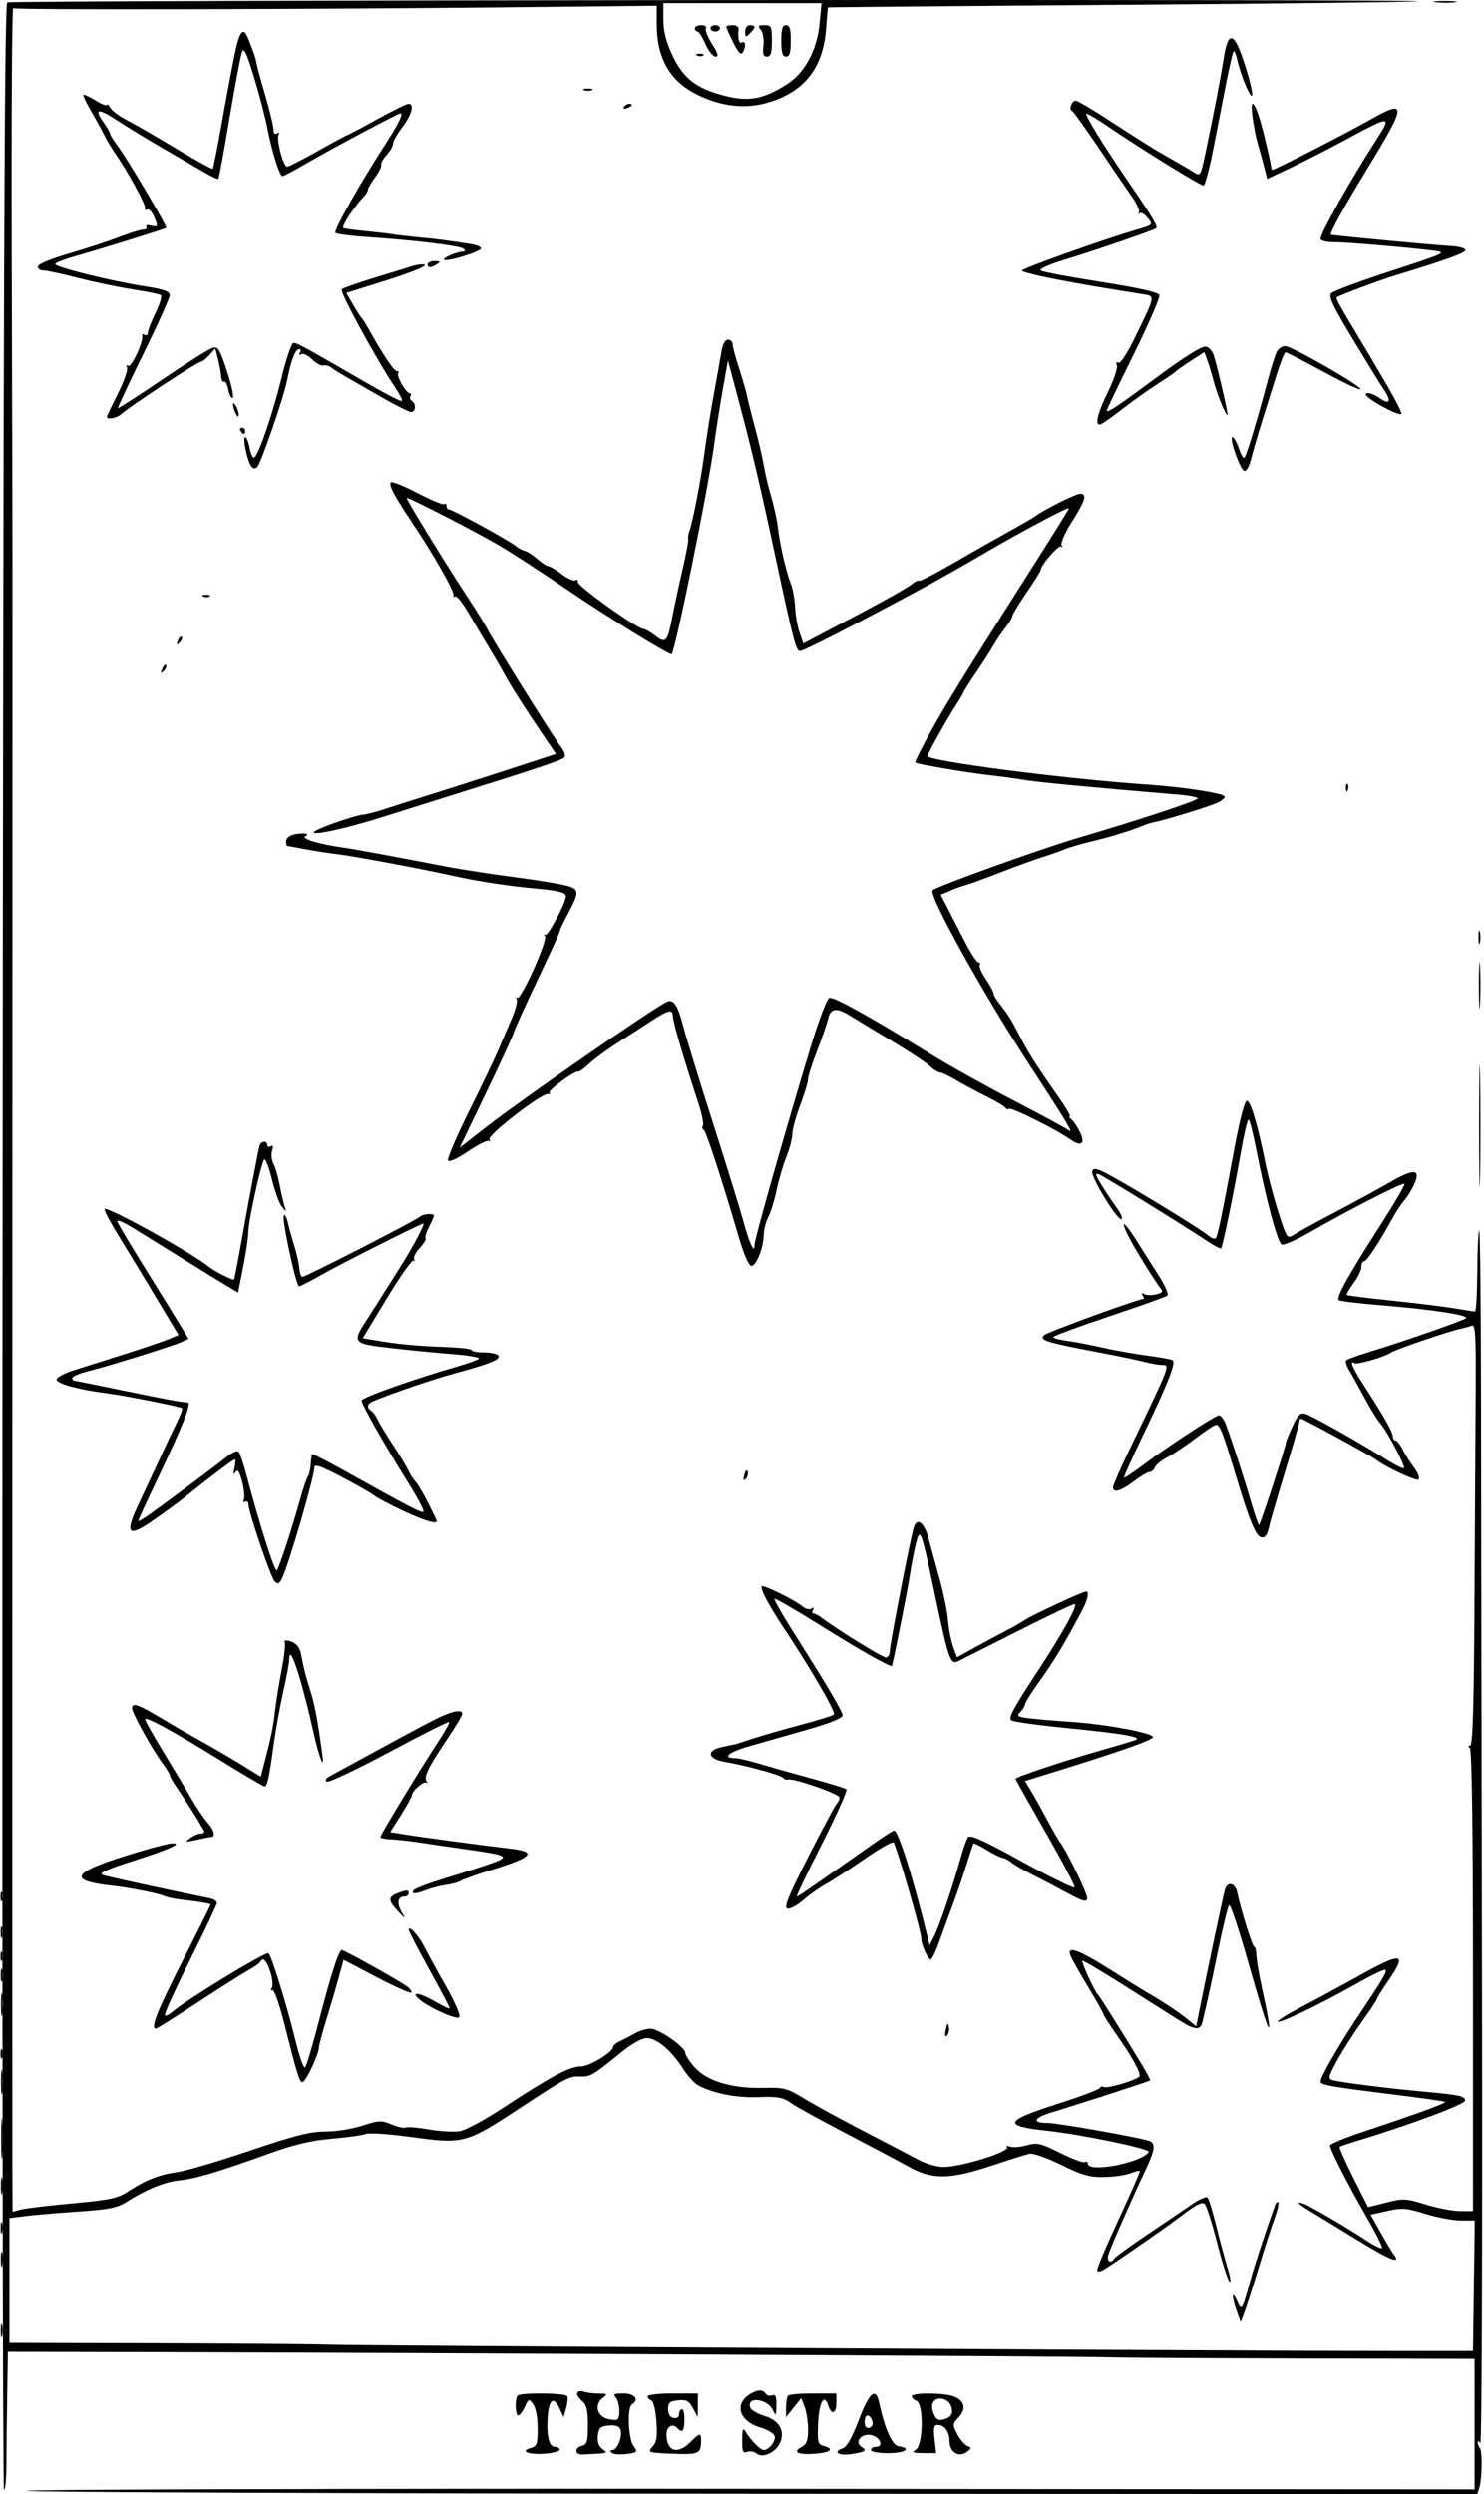 <svg width="472" height="793" viewBox="0 0 472 793" fill="none" xmlns="http://www.w3.org/2000/svg">
<path fill-rule="evenodd" clip-rule="evenodd" d="M2.313 0.783C1.404 1.361 1.056 93.39 0.82 396.192C0.651 613.252 0.847 791.181 1.255 791.589C1.664 791.998 2.016 788.32 2.037 783.416C2.059 778.512 2.172 768.48 2.287 761.123L2.498 747.747L50.998 747.87C134.168 748.08 343.05 749.212 352.498 749.503C357.448 749.656 385.686 749.83 415.248 749.89L468.998 749.999V770.749V791.499L237.248 791.328C109.786 791.233 6.848 791.518 8.498 791.959C10.148 792.401 114.63 792.816 240.681 792.881L469.863 792.999L470.517 790.94C471.402 788.15 471.515 779.182 470.675 778.342C470.302 777.97 470.005 777.178 470.013 776.582C470.022 775.959 470.372 776.041 470.839 776.776C471.285 777.479 471.523 714.254 471.369 636.276C471.214 558.299 471.067 471.136 471.043 442.582C471.018 414.028 470.761 390.903 470.471 391.193C470.18 391.483 469.909 397.408 469.868 404.36C469.826 411.311 469.501 416.996 469.145 416.993C468.789 416.99 465.798 416.53 462.498 415.971C459.198 415.412 450.26 414.314 442.635 413.53C435.01 412.747 428.603 411.937 428.396 411.731C428.19 411.525 429.141 409.838 430.51 407.983C431.878 406.128 432.998 403.798 432.998 402.805C432.998 401.812 433.415 400.999 433.925 400.999C434.769 400.999 438.903 394.673 443.192 386.816C444.123 385.11 445.698 382.765 446.692 381.606C447.685 380.447 449.082 378.193 449.796 376.597C451.999 371.67 449.84 371.424 442.346 375.748C438.58 377.921 430.601 382.271 424.616 385.413C418.63 388.555 412.747 391.773 411.542 392.562C409.398 393.967 409.292 393.818 406.69 385.749C405.227 381.211 403.348 374.124 402.516 369.999C399.984 357.46 397.761 349.999 396.557 349.999C395.873 349.999 394.274 356.125 392.577 365.249C388.381 387.809 387.284 393.047 386.614 393.716C386.282 394.048 385.22 393.631 384.254 392.788C382.23 391.022 362.764 379.075 353.951 374.189C349.047 371.47 347.878 371.148 347.404 372.383C346.77 374.036 355.708 388.622 356.73 387.6C357.074 387.256 356.449 385.742 355.34 384.237C354.231 382.731 352.078 379.52 350.555 377.101C348.371 373.632 348.155 372.845 349.531 373.373C351.169 374.002 375.984 389.308 384.266 394.798C386.339 396.172 388.196 397.117 388.394 396.898C388.895 396.343 392.543 378.558 394.681 366.249C395.66 360.611 396.745 355.999 397.093 355.999C397.44 355.999 398.483 359.937 399.411 364.749C402.511 380.83 406.34 395.193 407.664 395.701C408.384 395.977 412.466 394.183 416.736 391.713C428.412 384.958 446.197 375.864 446.715 376.383C446.967 376.634 443.619 382.388 439.276 389.17C428.47 406.042 424.77 412.74 425.877 413.424C426.393 413.743 432.368 414.452 439.156 415C454.978 416.277 467.26 418.141 466.271 419.113C465.498 419.874 447.163 426.263 435.113 429.97C431.602 431.051 428.464 432.2 428.14 432.524C427.816 432.847 428.287 434.324 429.185 435.806C430.084 437.287 432.261 441.199 434.023 444.499C435.786 447.799 438.009 451.399 438.963 452.499C441.256 455.141 447.117 466.213 446.532 466.798C446.28 467.05 443.919 465.908 441.286 464.26C432.265 458.616 417.499 450.264 415.371 449.603C413.58 449.047 412.91 449.654 411.121 453.46C409.954 455.944 408.998 458.327 408.998 458.753C408.998 459.736 400.952 484.375 400.474 484.855C400.279 485.05 399.162 481.9 397.991 477.855C395.71 469.972 391.569 457.243 389.823 452.749C389.236 451.237 388.298 449.999 387.738 449.999C386.521 449.999 371.849 459.588 363.649 465.743C360.431 468.158 357.667 469.991 357.507 469.816C357.346 469.642 360.135 463.424 363.705 455.999C371.464 439.862 374.097 433.178 372.972 432.483C372.514 432.2 368.844 431.53 364.818 430.994C360.792 430.459 354.348 429.307 350.498 428.433C346.648 427.56 341.586 426.597 339.248 426.292C336.911 425.988 334.998 425.46 334.998 425.119C334.998 424.778 342.986 421.827 352.748 418.561C362.511 415.296 370.867 412.317 371.318 411.941C371.77 411.565 370.532 408.725 368.568 405.629C366.605 402.532 363.397 397.475 361.441 394.39C355.717 385.364 356.264 389.04 362.082 398.694C365 403.537 368.026 408.265 368.805 409.202C370.069 410.721 369.947 410.974 367.667 411.546C366.262 411.899 364.567 411.85 363.9 411.439C363.13 410.962 362.948 411.11 363.403 411.844C363.795 412.479 363.946 412.999 363.739 412.999C361.99 412.999 333.179 423.489 332.11 424.516C330.449 426.109 332.649 426.802 349.498 429.992C355.548 431.137 362.125 432.507 364.114 433.037C366.103 433.566 368.667 433.999 369.811 433.999C372.165 433.999 372.03 434.346 359.843 459.62C356.628 466.287 353.998 472.25 353.998 472.87C353.998 474.813 356.491 474.113 360.57 471.027C362.73 469.392 365.012 468.042 365.641 468.027C366.27 468.012 367.038 467.336 367.349 466.527C367.66 465.717 369.456 464.254 371.34 463.277C373.224 462.299 377.274 459.586 380.339 457.249C383.405 454.911 386.327 452.999 386.834 452.999C387.975 452.999 389.01 455.676 393.021 468.999C397.468 483.775 399.408 488.453 401.231 488.805C402.316 489.014 403.043 488.069 403.538 485.805C403.936 483.987 406.253 475.974 408.686 467.999C411.12 460.024 413.16 452.937 413.221 452.249C413.282 451.562 413.47 450.999 413.64 450.999C414.299 450.999 436.026 462.836 437.498 463.997C440.432 466.311 450.259 470.956 451.11 470.43C451.687 470.073 451.134 468.506 449.778 466.659C448.502 464.921 446.828 462.261 446.059 460.749C445.289 459.237 444.286 457.999 443.829 457.999C443.372 457.999 442.998 457.379 442.998 456.62C442.998 455.291 439.938 449.961 433.2 439.553C430.041 434.673 429.165 432.366 430.873 433.422C431.746 433.961 440.599 431.357 442.498 430.002C443.725 429.127 460.489 423.388 464.155 422.588C465.617 422.269 467.417 421.776 468.155 421.492C469.256 421.07 469.472 424.812 469.353 442.238C469.274 453.931 469.101 484.087 468.97 509.249C468.799 542.123 468.418 555.003 467.615 555.014C466.898 555.024 466.856 555.293 467.498 555.764C468.149 556.242 468.5 582.078 468.503 629.749L468.508 702.999H464.358C462.076 702.999 457.17 702.06 453.456 700.913C447.156 698.967 446.314 698.925 440.912 700.286L435.122 701.744L430.403 692.362C427.808 687.202 425.867 682.815 426.091 682.615C426.315 682.414 428.748 681.572 431.498 680.743C447.923 675.791 465.998 669.065 465.998 667.906C465.998 666.447 464.38 666.093 452.916 665.036C440.852 663.925 426.638 662.13 423.808 661.362C422.328 660.959 422.507 660.194 425.244 655.201C426.963 652.065 430.536 646.46 433.184 642.745C435.831 639.031 437.998 635.758 437.998 635.471C437.998 635.185 439.573 632.661 441.498 629.863C447.707 620.836 446.058 620.489 432.601 627.987C426.736 631.255 418.335 635.804 413.931 638.094C409.528 640.385 406.147 642.481 406.418 642.753C407.073 643.407 420.329 637.037 431.306 630.792C436.151 628.037 440.349 626.017 440.636 626.304C441.23 626.897 439.96 629.051 431.97 640.999C425.837 650.171 419.998 660.324 419.998 661.817C419.998 662.908 423.301 663.49 443.88 666.031C452.341 667.076 459.427 668.095 459.628 668.296C460.028 668.696 450.431 672.194 433.748 677.73C427.835 679.692 422.998 681.692 422.998 682.173C422.998 683.455 429.022 695.178 434.924 705.384C437.75 710.27 439.832 714.498 439.55 714.78C439.269 715.061 437.117 714.016 434.768 712.457C428.909 708.568 416.879 701.512 414.748 700.716C411.866 699.639 412.757 700.692 416.748 703.079C418.811 704.313 425.588 708.447 431.809 712.266C442.178 718.632 445.845 720.07 443.299 716.773C442.758 716.072 440.881 712.947 439.128 709.827L435.941 704.155L441.246 702.968C445.927 701.92 447.355 702.029 453.38 703.89C457.136 705.05 462.202 705.999 464.638 705.999H469.068L468.783 726.749L468.498 747.499H442.998C396.635 747.499 113.664 745.815 104.998 745.487C100.323 745.31 75.461 745.108 49.748 745.036L2.998 744.907V725.068V705.229L8.248 704.576C11.136 704.217 18.713 703.574 25.086 703.147C34.413 702.523 37.34 701.946 40.086 700.189C46.304 696.21 52.403 693.707 56.979 693.256C62.093 692.752 69.558 690.531 85.498 684.771C93.517 681.873 98.937 680.588 105.498 680.026C110.448 679.602 115.316 678.913 116.316 678.494C117.316 678.075 123.97 678.534 131.102 679.513C147.352 681.745 148.279 681.499 164.941 670.554C180.511 660.326 180.939 660.103 184.726 660.21C187.852 660.299 188.554 659.877 197.945 652.249C201.007 649.762 204.221 647.999 205.693 647.999C208.868 647.999 213.55 651.901 217.109 657.513C218.624 659.902 220.829 662.374 222.009 663.005C226.857 665.6 234.226 667.047 241.217 666.779C247.303 666.545 248.99 666.846 251.498 668.614C253.148 669.777 261.023 674.126 268.998 678.279C276.973 682.431 285.973 687.209 288.998 688.896C296.491 693.074 302.061 693.013 315.302 688.605C320.91 686.738 326.398 685.019 327.498 684.786C328.598 684.552 333.098 686.142 337.498 688.318C344.037 691.552 346.507 692.26 351.026 692.196C354.066 692.153 357.841 691.629 359.415 691.031C360.988 690.432 362.404 690.071 362.56 690.228C362.717 690.385 359.73 697.202 355.922 705.377C352.114 713.552 348.998 720.868 348.998 721.634C348.998 722.657 349.912 722.425 352.426 720.764C360.66 715.324 371.905 707.464 376.792 703.731C380.55 700.861 382.397 699.998 383.156 700.757C383.744 701.345 385.525 706.906 387.114 713.115C388.704 719.325 390.461 724.862 391.019 725.42C391.577 725.978 391.356 724.199 390.528 721.467C389.7 718.734 388.072 712.674 386.91 707.999C385.748 703.324 384.471 699.151 384.073 698.725C383.675 698.299 381.583 699.163 379.424 700.646C377.265 702.129 370.904 706.428 365.289 710.2C359.673 713.972 354.809 717.495 354.48 718.029C353.298 719.94 351.867 718.988 352.554 716.749C353.247 714.489 360.101 698.919 364.592 689.399C367.452 683.336 367.604 681.314 365.248 680.614C361.017 679.356 336.255 674.999 333.338 674.999C328.006 674.999 328.682 673.367 334.769 671.543C342.322 669.279 365.417 661.792 365.791 661.486C365.953 661.354 364.828 659.173 363.291 656.639C356.253 645.031 349.615 634.455 349.082 633.999C348.17 633.218 343.866 623.798 344.247 623.417C344.434 623.229 350.192 626.623 357.043 630.957C363.893 635.292 371.687 640.225 374.363 641.919C380.158 645.587 381.788 645.754 382.471 642.749C382.752 641.512 383.453 638.474 384.03 635.999C384.606 633.524 386.236 625.874 387.651 618.999C389.066 612.124 390.544 606.151 390.934 605.725C391.325 605.3 394.032 613.4 396.95 623.725C403.932 648.429 405.635 651.509 401.25 631.499C400.406 627.649 399.667 623.262 399.607 621.749C399.547 620.236 399.24 618.999 398.924 618.999C398.35 618.999 394.571 606.941 393.518 601.749C392.895 598.68 390.418 598.046 389.609 600.749C389.12 602.38 384.307 625.063 381.626 638.371L380.442 644.244L377.47 641.843C374.734 639.634 369.416 636.13 364.498 633.297C363.398 632.664 358.156 629.412 352.849 626.072C342.917 619.821 339.221 618.532 340.455 621.749C340.825 622.711 343.348 627.19 346.062 631.7C348.777 636.211 350.998 640.154 350.998 640.462C350.998 640.77 352.911 643.747 355.248 647.077C360.189 654.118 362.967 659.216 362.385 660.173C361.698 661.3 352.108 664.185 351.106 663.566C350.59 663.247 350.018 663.379 349.833 663.859C349.649 664.339 343.536 666.64 336.248 668.971C319.334 674.382 318.744 675.927 332.998 677.476C344.223 678.696 365.977 683.223 365.366 684.212C363.25 687.637 345.998 690.957 345.998 687.94C345.998 687.358 345.583 687.138 345.075 687.451C344.568 687.765 341.038 686.458 337.231 684.548C331 681.421 329.936 681.177 326.563 682.109C324.502 682.678 322.083 682.862 321.188 682.518C320.292 682.175 319.887 682.221 320.288 682.622C321.677 684.011 305.803 688.999 299.992 688.999C298.028 688.999 294.532 687.986 292.223 686.749C289.914 685.511 282.056 681.405 274.761 677.624C267.466 673.842 258.886 669.15 255.693 667.198C250.349 663.929 249.326 663.662 242.809 663.837C232.953 664.102 224.793 661.668 220.982 657.328C219.341 655.459 217.984 653.383 217.967 652.714C217.919 650.808 209.568 644.997 206.9 645.014C205.579 645.022 203.373 645.678 201.998 646.471C200.623 647.264 198.485 648.371 197.248 648.931C196.01 649.491 194.998 650.349 194.998 650.838C194.998 652.42 187.466 656.999 184.864 656.999C181.17 656.999 175.547 660.004 159.154 670.739C153.913 674.17 148.145 677.256 146.336 677.595C144.526 677.935 140.093 677.698 136.484 677.07C132.876 676.442 129.538 676.166 129.067 676.457C128.596 676.748 126.589 676.308 124.608 675.48C121.317 674.105 120.508 674.139 115.252 675.864C112.087 676.904 106.798 677.744 103.498 677.731C98.751 677.713 93.74 678.981 79.498 683.805C69.598 687.158 59.255 690.215 56.515 690.599C50.667 691.417 46.257 693.137 40.874 696.7C37.503 698.93 35.118 699.449 23.237 700.534C15.681 701.224 8.26 702.11 6.748 702.502L3.998 703.216L3.931 690.357C3.894 683.285 3.888 570.624 3.917 439.999C3.946 309.374 3.97 193.499 3.969 182.499C3.968 171.499 3.862 126.429 3.733 82.344C3.604 38.26 3.811 2.384 4.195 2.62C5.062 3.156 99.71 2.974 162.196 2.316L208.895 1.824L208.888 7.662C208.876 18.401 213.001 25.695 221.498 29.963C229.233 33.849 236.888 34.755 244.148 32.645C255.82 29.252 261.869 21.564 262.755 8.999C263.007 5.424 263.277 2.437 263.356 2.361C263.434 2.284 305.573 1.909 356.998 1.527C408.423 1.145 450.685 0.644 450.915 0.415C451.68 -0.349 3.516 0.018 2.313 0.783ZM456.766 0.724C458.563 0.946 461.263 0.942 462.766 0.714C464.269 0.485 462.798 0.303 459.498 0.309C456.198 0.314 454.969 0.501 456.766 0.724ZM210.999 6.249C210.999 9.976 211.849 13.294 213.927 17.688C217.391 25.009 221.515 28.16 230.711 30.509C238.123 32.403 242.856 31.511 250.215 26.831C256.077 23.105 259.928 15.86 260.727 7.056L261.276 0.999H236.137H210.998L210.999 6.249ZM220.998 8.999C220.998 9.549 221.361 9.999 221.806 9.999C222.25 9.999 223.407 11.8 224.378 13.999C225.349 16.2 226.791 18 227.583 18C228.653 18 228.369 16.963 226.475 13.963C225.073 11.742 224.194 9.491 224.521 8.962C224.848 8.432 224.189 7.999 223.057 7.999C221.925 7.999 220.998 8.449 220.998 8.999ZM225.998 8.999C225.998 9.549 226.673 9.999 227.498 9.999C228.323 9.999 228.998 9.549 228.998 8.999C228.998 8.449 228.323 7.999 227.498 7.999C226.673 7.999 225.998 8.449 225.998 8.999ZM230.998 8.472C230.998 8.733 231.986 10.979 233.194 13.466C234.665 16.494 235.65 17.575 236.178 16.741C237.305 14.967 237.183 12.768 235.998 13.499C235.06 14.079 234.555 12.082 234.923 9.249C235.013 8.562 234.166 7.999 233.042 7.999C231.918 7.999 230.998 8.212 230.998 8.472ZM236.998 10.07C236.998 11.912 237.165 11.976 238.498 10.643C239.323 9.817 239.998 8.885 239.998 8.57C239.998 8.256 239.323 7.999 238.498 7.999C237.647 7.999 236.998 8.896 236.998 10.07ZM241.987 9.485C242.665 10.303 243.035 12.553 242.81 14.486C242.497 17.169 242.766 18 243.949 18C245.141 18 245.498 16.848 245.498 12.999C245.498 8.404 245.306 7.999 243.126 7.999C241.14 7.999 240.954 8.241 241.987 9.485ZM248.491 12.996C248.496 16.768 248.866 17.994 249.998 17.994C251.13 17.994 251.5 16.768 251.505 12.996C251.511 9.196 251.15 7.999 249.998 7.999C248.846 7.999 248.485 9.196 248.491 12.996ZM74.636 17.25C73.812 21.238 71.985 30.983 70.576 38.908C69.167 46.833 67.855 53.477 67.66 53.672C67.465 53.867 62.174 50.935 55.902 47.16C49.63 43.383 42.61 39.331 40.302 38.154C37.994 36.977 35.645 35.222 35.082 34.257C34.519 33.291 34.045 32.873 34.028 33.331C34.012 33.788 32.399 33.175 30.445 31.966C28.491 30.759 26.727 29.938 26.524 30.14C26.321 30.343 27.464 32.758 29.064 35.505C30.663 38.252 32.519 41.624 33.186 42.999C33.854 44.374 35.322 46.84 36.449 48.478C40.873 54.911 46.48 65.201 46.173 66.323C46.05 66.778 46.344 66.903 46.827 66.606C47.31 66.306 48.221 67.195 48.852 68.578C50.406 71.989 50.316 72.316 47.997 71.71C46.896 71.421 46.247 71.594 46.556 72.093C46.864 72.591 46.419 72.999 45.568 72.999C44.716 72.999 41.202 74.091 37.759 75.422C34.315 76.755 27.112 79.118 21.751 80.672C16.134 82.302 12.003 84.029 12.001 84.749C11.999 85.438 12.806 85.999 13.793 85.999C14.781 85.999 19.843 87.09 25.043 88.421C30.243 89.752 38.098 91.388 42.498 92.055C46.898 92.722 50.807 93.546 51.186 93.883C51.564 94.222 50.781 96.749 49.445 99.499C48.109 102.249 47.012 105.088 47.007 105.808C47.002 106.528 46.537 106.832 45.973 106.484C45.41 106.135 45.068 106.221 45.214 106.675C45.767 108.39 41.803 116.997 40.758 116.351C40.132 115.964 39.98 116.161 40.392 116.828C40.779 117.454 39.499 121.148 37.547 125.038C35.595 128.927 33.998 132.309 33.998 132.554C33.998 133.509 37.213 132.932 38.487 131.749C41.133 129.291 62.855 114.999 63.944 114.999C64.353 114.999 65.541 114.056 66.584 112.904L68.48 110.809L69.329 114.154C69.797 115.994 70.251 118.469 70.339 119.654C70.426 120.838 70.841 121.596 71.26 121.337C71.679 121.078 72.296 122.239 72.631 123.916C72.967 125.594 73.596 126.747 74.029 126.48C74.462 126.212 73.637 122.394 72.195 117.996C69.871 110.905 69.343 110.07 67.536 110.629C66.415 110.976 59.254 115.495 51.623 120.671C43.991 125.847 37.635 129.951 37.497 129.79C37.359 129.63 41.006 121.849 45.601 112.499C50.196 103.149 53.965 94.773 53.977 93.886C53.993 92.641 52.23 91.999 46.248 91.069C35.127 89.338 16.997 84.811 17.558 83.903C17.82 83.478 20.614 82.401 23.766 81.51C32.285 79.103 52.445 72.823 52.852 72.45C53.288 72.049 40.639 50.696 37.373 46.316C36.067 44.566 34.998 42.834 34.998 42.471C34.998 42.106 34.049 40.475 32.889 38.846C29.791 34.496 31.228 34.297 37.206 38.245C40.117 40.166 46.669 44.16 51.767 47.12C56.865 50.078 62.854 53.56 65.076 54.858C67.298 56.154 69.272 57.053 69.463 56.858C69.654 56.66 71.238 48.005 72.983 37.623C74.728 27.241 76.513 17.791 76.949 16.623C77.577 14.944 78.379 16.587 80.791 24.5C82.467 30 84.354 37.2 84.983 40.499C86.401 47.938 88.93 55.999 89.844 55.999C90.221 55.999 93.665 54.167 97.498 51.928C105.216 47.417 126.687 35.999 127.45 35.999C128.337 35.999 126.711 39.44 123.432 44.499C114.668 58.023 105.968 73.362 106.69 74.019C107.134 74.424 111.548 75.02 116.498 75.346C131.524 76.332 146.443 78.139 147.448 79.096C148.042 79.662 147.973 79.999 147.263 79.999C145.373 79.999 140.683 82.019 141.252 82.587C142.04 83.374 152.998 80.004 152.998 78.974C152.998 78.487 151.535 77.865 149.748 77.591C141.1 76.266 139.076 76.002 133.498 75.483C130.198 75.174 126.373 74.734 124.998 74.504C123.623 74.272 119.573 73.796 115.998 73.442C112.423 73.091 109.354 72.665 109.179 72.498C108.57 71.919 112.599 65.775 115.784 62.423C116.491 61.679 117.052 60.718 117.03 60.285C117.009 59.853 117.997 58.15 119.226 56.499C120.456 54.849 121.357 53.023 121.229 52.438C121.102 51.855 121.897 50.411 122.998 49.23C124.098 48.05 124.998 46.469 124.998 45.719C124.998 44.969 126.335 42.589 127.97 40.428C130.975 36.456 131.888 32.999 129.933 32.999C129.347 32.999 124.789 35.249 119.804 37.999C114.819 40.749 110.566 42.999 110.352 42.999C110.138 42.999 105.972 45.249 101.094 47.999C96.215 50.749 91.816 52.999 91.318 52.999C90.107 52.999 87.787 44.15 88.637 42.775C89.037 42.129 88.841 41.978 88.153 42.404C87.431 42.85 86.998 42.388 86.998 41.17C86.998 40.099 85.824 35.236 84.388 30.361C82.953 25.488 81.683 20.825 81.567 20C81.364 18.555 80.863 17.076 78.938 12.249C77.388 8.361 76.184 9.76 74.636 17.25ZM389.179 18.701C388.12 25.404 386.367 34.481 383.366 48.81C381.869 55.955 381.784 56.09 379.666 54.727C378.474 53.959 375.248 52.066 372.498 50.52C367.066 47.468 364.915 46.129 351.8 37.633C347.017 34.535 342.677 32 342.157 32C340.946 32 339.854 34.769 340.901 35.184C341.335 35.358 345.169 40.675 349.42 46.999C353.671 53.325 358.425 60.294 359.984 62.489C361.544 64.683 362.563 66.933 362.249 67.489C361.934 68.044 362.03 68.181 362.462 67.793C362.893 67.403 364.048 68.075 365.027 69.284C366.806 71.481 366.8 71.487 361.153 73.144C350.524 76.266 324.998 85.376 324.998 86.049C324.998 86.418 329.835 87.647 335.748 88.779C345.337 90.618 349.615 91.352 363.209 93.492C367.54 94.172 367.627 93.636 360.958 107.346C358.497 112.406 356.328 115.703 355.71 115.321C355.083 114.933 354.888 115.269 355.227 116.153C355.54 116.968 354.273 120.755 352.411 124.567C349.088 131.374 348.189 134.999 349.823 134.999C350.277 134.999 353.315 132.912 356.573 130.36C359.832 127.809 364.973 124.135 367.998 122.196C371.023 120.257 373.723 118.403 373.998 118.076C374.273 117.748 376.417 116.236 378.763 114.715L383.029 111.95L383.941 114.35C384.443 115.67 385.363 118.719 385.985 121.125C387.095 125.42 389.777 131.999 390.418 131.999C390.735 131.999 387.888 119.496 386.205 113.499C385.691 111.665 384.604 110.386 383.409 110.209C382.205 110.031 376.477 113.612 368.477 119.547C355.462 129.202 351.998 131.515 351.998 130.553C351.998 130.268 355.879 122.172 360.622 112.562C365.365 102.951 369.021 94.501 368.745 93.784C368.42 92.936 361.954 91.49 350.297 89.656C340.426 88.105 331.786 86.487 331.095 86.059C330.325 85.584 333.25 84.237 338.669 82.57C348.837 79.445 367.204 73.127 367.771 72.561C368.335 71.996 366.27 68.561 358.998 57.968C351.081 46.435 345.035 36.629 345.535 36.13C345.738 35.926 349.252 38.041 353.345 40.831C363.213 47.556 381.764 58.999 382.798 58.999C383.249 58.999 384.655 53.712 385.922 47.249C387.189 40.788 389.049 31.288 390.054 26.14C391.06 20.992 392.091 16.573 392.345 16.319C392.6 16.064 393.101 17.191 393.459 18.82C394.54 23.744 397.676 31.332 398.238 30.386C398.527 29.898 397.553 25.675 396.073 21.002C392.564 9.923 390.667 9.29 389.179 18.701ZM221.811 17.683C222.532 17.971 223.395 17.936 223.727 17.604C224.059 17.271 223.469 17.035 222.415 17.078C221.25 17.127 221.013 17.363 221.811 17.683ZM185.748 28.662C186.436 28.939 187.561 28.939 188.248 28.662C188.936 28.384 188.373 28.157 186.998 28.157C185.623 28.157 185.061 28.384 185.748 28.662ZM198.505 33.989C198.155 34.554 198.556 34.722 199.446 34.382C201.178 33.717 201.495 32.999 200.057 32.999C199.539 32.999 198.841 33.444 198.505 33.989ZM398.438 37.749C398.805 40.361 399.506 43.849 399.996 45.499C400.485 47.15 401.371 50.386 401.964 52.69L403.043 56.88L410.77 53.217C415.021 51.202 422.773 47.239 427.998 44.41C442.463 36.581 442.833 36.583 437.752 44.447C429.813 56.736 419.998 74.126 419.998 75.903C419.998 76.522 421.802 76.999 424.136 76.999C428.235 76.999 447.323 78.615 455.998 79.697C460.362 80.24 459.955 80.434 442.545 86.118C432.67 89.341 424.052 92.546 423.393 93.239C422.452 94.23 423.944 97.389 430.362 107.999C434.853 115.424 439.369 122.751 440.398 124.28C442.677 127.668 441.937 128.77 438.84 126.601C435.75 124.436 432.698 124.444 435.498 126.609C438.542 128.963 445.127 132.204 445.7 131.63C445.98 131.35 443.885 127.157 441.045 122.31C435.585 112.995 435.228 112.392 430.484 104.508C426.043 97.129 424.822 94.835 425.179 94.54C425.953 93.897 439.001 89.019 443.998 87.504C459.756 82.728 466.184 80.401 466.112 79.499C466.069 78.95 464.113 78.386 461.766 78.249C455.507 77.882 423.535 74.862 423.282 74.614C422.845 74.183 427.803 65.189 434.555 54.163C447.634 32.804 447.711 31.29 435.363 38.286C428.029 42.443 405.462 53.999 404.681 53.999C404.489 53.999 404.294 53.438 404.247 52.749C404.201 52.062 403.134 47.337 401.877 42.249C399.464 32.486 397.301 29.657 398.438 37.749ZM135.998 83.999C135.998 85.252 137.059 85.252 138.998 83.999C140.211 83.216 140.067 83.028 138.248 83.014C137.01 83.007 135.998 83.45 135.998 83.999ZM131.498 84.507C130.948 84.7 125.773 86.288 119.998 88.037C114.223 89.787 109.132 91.558 108.685 91.972C107.926 92.675 120 114.841 125.732 123.267C127.142 125.34 128.083 127.247 127.824 127.507C127.565 127.766 122.21 125 115.925 121.36C96.562 110.146 94.534 109.036 93.378 109.017C92.762 109.007 91.059 113.936 89.594 119.971C86.925 130.96 82.605 143.727 80.995 145.379C80.512 145.875 79.84 144.674 79.456 142.629C79.082 140.633 78.423 138.999 77.993 138.999C77.005 138.999 78.788 147.172 80.055 148.449C80.651 149.049 81.318 149.049 81.866 148.449C83.025 147.181 90.086 126.83 91.174 121.622C91.648 119.354 92.167 117.049 92.328 116.499C93.489 112.525 94.265 110.999 95.124 110.999C95.67 110.999 95.795 111.519 95.403 112.154C94.969 112.855 95.127 113.037 95.807 112.617C96.422 112.237 97.951 112.952 99.206 114.207C100.461 115.462 102.085 116.351 102.817 116.183C103.548 116.015 104.675 116.307 105.322 116.832C105.969 117.356 108.073 118.681 109.998 119.775C111.923 120.869 117.098 123.839 121.498 126.374C125.898 128.91 130.061 130.987 130.748 130.992C132.246 131 132.421 128.378 130.982 127.489C130.423 127.143 130.224 126.442 130.541 125.93C130.857 125.418 130.736 124.999 130.273 124.999C129.071 124.999 125.922 119.408 126.691 118.639C127.043 118.287 126.839 117.999 126.238 117.999C125.28 117.999 121.882 112.918 116.998 104.182C116.173 102.706 115.253 101.274 114.953 100.999C114.654 100.724 113.45 98.844 112.278 96.819L110.147 93.138L121.823 89.481C132.581 86.112 137.59 83.88 133.948 84.079C133.151 84.121 132.048 84.314 131.498 84.507ZM229.473 111.749C229.134 113.812 228.029 119.999 227.018 125.499C226.007 130.999 224.681 139.324 224.071 143.999C222.984 152.334 220.334 166.034 219.236 168.999C218.931 169.824 218.781 170.923 218.904 171.442C219.026 171.96 218.229 176.235 217.133 180.942C216.036 185.648 214.609 192.251 213.96 195.615C212.315 204.153 211.795 204.771 208.461 202.149C206.958 200.966 205.226 199.98 204.613 199.957C202.565 199.881 183.494 186.217 183.773 185.025C183.924 184.379 183.589 184.134 183.029 184.48C182.468 184.826 180.502 183.96 178.659 182.554C176.817 181.149 174.897 179.999 174.393 179.999C173.89 179.999 172.341 178.987 170.951 177.749C169.561 176.512 167.766 175.351 166.961 175.17C166.156 174.989 164.823 174.274 163.998 173.58C161.971 171.876 143.945 161.999 142.861 161.999C142.386 161.999 141.998 161.474 141.998 160.832C141.998 160.191 141.716 159.948 141.371 160.293C141.026 160.637 137.196 159.068 132.859 156.805C128.522 154.542 124.665 152.998 124.288 153.375C123.528 154.136 125.462 157.8 130.887 165.874C137.92 176.343 144.599 188.059 144.223 189.266C144.072 189.751 144.329 189.913 144.793 189.625C145.258 189.338 147.133 191.667 148.959 194.801C150.785 197.935 153.646 202.749 155.316 205.499C156.987 208.249 159.081 211.849 159.971 213.499C162.278 217.777 166.454 224.402 172.019 232.611L176.841 239.724L160.669 244.987C151.775 247.882 140.898 251.364 136.498 252.725C132.098 254.085 125.909 256.054 122.744 257.099C119.579 258.144 116.275 258.999 115.401 258.999C114.528 258.999 110.367 260.236 106.155 261.747C91.401 267.042 104.607 265.225 122.498 259.499C124.698 258.795 133.923 255.892 142.998 253.049C170.76 244.349 178.459 241.778 179.445 240.873C180.028 240.339 179.571 238.944 178.26 237.252C175.892 234.196 156.995 203.938 154.994 199.999C154.295 198.624 151.214 193.674 148.147 188.999C141.02 178.136 129.058 158.606 129.351 158.312C129.704 157.96 150.403 168.567 158.339 173.167C162.276 175.449 172.248 181.919 180.498 187.544C192.858 195.972 212.323 207.999 213.603 207.999C214.581 207.999 225.207 155.765 227.131 141.499C227.799 136.549 229.062 128.475 229.938 123.556L231.53 114.613L235.251 128.556C239.015 142.664 241.839 154.688 246.51 176.499C252.422 204.111 253.175 206.999 254.456 206.999C255.615 206.999 271.069 199.078 293.498 186.989C297.898 184.618 306.673 179.651 312.998 175.951C325.191 168.819 339.998 160.957 339.998 161.614C339.998 161.831 335.354 169.318 329.678 178.253C305.706 215.989 301.774 222.33 296.383 231.944C293.266 237.502 290.897 242.231 291.118 242.452C291.63 242.965 307.769 245.696 314.998 246.493C318.023 246.827 322.973 247.501 325.998 247.992C330.67 248.749 346.053 250.213 374.748 252.631C378.186 252.921 380.985 253.46 380.968 253.829C380.937 254.539 362.165 260.748 342.998 266.387C330.92 269.941 298.119 281.738 296.629 283.063C295.169 284.363 312.3 315.318 326.755 337.499C339.192 356.584 341.728 360.798 339.923 359.38C339.139 358.765 331.298 354.523 322.498 349.953C313.698 345.384 301.773 338.727 295.998 335.16C276.295 322.99 265.06 316.761 263.73 317.271C263 317.552 260.308 324.693 257.749 333.14C249.916 358.994 239.998 393.938 239.998 395.681C239.998 398.895 238.492 395.756 236.397 388.176C235.23 383.954 230.821 369.699 226.6 356.499C222.379 343.299 218.226 329.799 217.372 326.499C215.621 319.732 214.314 317.664 212.282 318.444C208.896 319.743 165.901 349.532 154.135 358.731L146.164 364.963L154.458 347.731C159.019 338.253 163.088 329.406 163.499 328.07C163.91 326.734 167.341 319.16 171.122 311.239C174.904 303.318 177.998 296.529 177.998 296.153C177.998 295.777 178.934 293.723 180.078 291.588C184.168 283.957 184.276 283.055 181.235 281.895C179.729 281.321 171.973 279.99 163.998 278.938C156.023 277.886 146.123 276.367 141.998 275.562C127.842 272.801 112.496 269.965 109.498 269.556C101.682 268.491 95.782 266.75 97.118 265.904C98.153 265.248 97.955 265.026 96.33 265.014C93.13 264.992 90.998 266.028 90.998 267.606C90.998 268.372 91.162 268.999 91.362 268.999C91.561 268.999 94.149 269.46 97.112 270.023C100.074 270.587 104.523 271.279 106.998 271.562C112.129 272.15 134.295 276.283 143.998 278.461C151.686 280.188 162.161 281.792 170.498 282.52C177.43 283.126 179.998 283.79 179.998 284.977C179.998 286.979 174.193 297.868 173.473 297.217C173.035 296.822 172.977 297.023 173.344 297.663C174.202 299.162 165.588 318.23 164.499 317.243C164.047 316.834 163.971 317.013 164.33 317.641C164.689 318.27 163.93 321.195 162.643 324.141C161.357 327.088 159.455 331.524 158.418 333.999C157.381 336.474 153.234 345.135 149.203 353.245C145.173 361.355 142.154 368.442 142.494 368.993C142.852 369.571 145.574 368.324 148.934 366.042C152.136 363.868 155.107 362.407 155.537 362.794C155.967 363.182 156.014 362.967 155.642 362.317C154.874 360.978 172.592 347.29 174.392 347.832C175 348.016 175.175 347.843 174.78 347.448C174.091 346.759 182.925 340.284 183.983 340.703C184.266 340.815 185.848 339.654 187.498 338.124C189.148 336.593 193.198 333.617 196.498 331.511C199.798 329.404 204.298 326.494 206.498 325.043C212.438 321.125 213.998 320.696 213.998 322.981C213.998 324.77 217.336 336.18 222.112 350.717C223.236 354.137 223.892 357.361 223.57 357.882C223.249 358.402 223.338 358.979 223.769 359.164C224.536 359.492 229.34 374.13 234.873 392.999C236.586 398.844 238.17 402.499 238.989 402.499C240.556 402.499 242.811 396.775 242.928 392.499C242.973 390.849 243.646 388.28 244.423 386.791C245.2 385.302 246.37 381.477 247.024 378.291C247.677 375.105 249.063 370.391 250.105 367.814C251.146 365.237 251.998 361.984 251.998 360.586C251.998 359.188 253.123 355.056 254.498 351.403C255.873 347.75 256.996 344.027 256.993 343.13C256.99 342.233 258.302 338.124 259.909 333.999C261.516 329.874 263.102 325.261 263.433 323.749C264.128 320.579 266.147 320.302 270.186 322.822C271.664 323.744 277.514 327.282 283.186 330.684C288.857 334.086 294.492 337.799 295.706 338.934C296.921 340.07 298.392 340.999 298.976 340.999C299.56 340.999 301.716 342.012 303.768 343.251C305.819 344.489 310.198 346.852 313.498 348.501C316.798 350.15 319.649 351.839 319.833 352.255C320.018 352.671 320.504 352.804 320.913 352.551C321.736 352.043 335.905 359.101 340.241 362.178C343.98 364.832 345.405 363.695 343.355 359.692C342.455 357.936 341.219 356.168 340.608 355.764C339.998 355.36 339.839 355.023 340.256 355.014C340.672 355.006 339.097 352.267 336.756 348.928C330.791 340.424 327.263 334.994 325.432 331.499C324.567 329.849 323.148 327.149 322.277 325.499C321.406 323.849 319.637 321.227 318.346 319.672C317.054 318.118 315.998 316.406 315.998 315.869C315.998 315.332 314.893 313.267 313.542 311.279C312.192 309.291 311.318 307.29 311.601 306.832C311.884 306.374 311.701 305.999 311.194 305.999C310.687 305.999 308.748 303.034 306.885 299.41C305.022 295.786 302.531 290.949 301.349 288.66L299.201 284.499L302.349 283.144C304.081 282.398 306.173 281.645 306.998 281.469C307.823 281.294 312.773 279.492 317.998 277.467C323.223 275.441 329.298 273.234 331.498 272.563C333.698 271.892 336.848 270.783 338.498 270.099C340.148 269.416 344.227 268.223 347.562 267.449C353.062 266.173 360.089 263.985 363.998 262.331C364.823 261.982 366.173 261.573 366.998 261.422C370.204 260.834 383.671 256.719 386.894 255.342C388.766 254.543 389.888 253.527 389.394 253.08C388.257 252.049 375.899 250.186 365.498 249.477C338.707 247.651 294.998 242 294.998 240.362C294.998 239.731 301.038 228.898 303.705 224.745C305.204 222.41 306.466 220.274 306.507 219.999C306.549 219.724 308.364 216.873 310.541 213.664C312.717 210.455 315.188 206.6 316.032 205.097C316.875 203.594 318.563 201.097 319.782 199.547C321.001 197.997 321.998 196.344 321.998 195.874C321.998 195.403 324.023 192.061 326.498 188.446C328.973 184.83 331.011 181.564 331.026 181.186C331.09 179.597 336.772 173.099 337.511 173.768C337.955 174.17 338.014 173.967 337.641 173.317C337.268 172.666 338.767 169.291 340.971 165.817C345.27 159.04 345.86 156.999 343.521 156.999C342.172 156.999 331.87 162.138 329.498 163.995C328.948 164.425 324.898 166.772 320.498 169.21C316.098 171.649 308.057 176.22 302.629 179.369C297.202 182.518 292.551 184.885 292.295 184.629C292.039 184.373 290.955 184.914 289.887 185.831C288.819 186.748 280.646 191.346 271.724 196.047L255.501 204.596L254.283 201.052C253.613 199.102 252.982 195.481 252.882 193.003C252.781 190.526 252.143 187.107 251.465 185.406C249.994 181.718 248.019 173.061 247.379 167.499C247.127 165.299 246.191 161.024 245.301 157.999C244.411 154.974 243.344 150.474 242.93 147.999C242.516 145.524 241.261 140.124 240.14 135.999C239.02 131.874 237.889 127.374 237.627 125.999C237.365 124.624 236.216 120.628 235.074 117.119C233.932 113.61 232.998 110.122 232.998 109.369C232.998 108.615 232.343 107.999 231.543 107.999C230.639 107.999 229.856 109.417 229.473 111.749ZM406.106 111.797C405.577 112.786 404.202 117.174 403.052 121.547C399.95 133.34 396.46 144.871 395.788 145.542C395.463 145.867 394.668 144.528 394.02 142.566C393.373 140.604 392.455 138.999 391.981 138.999C390.774 138.999 394.4 149.3 395.768 149.756C396.384 149.961 397.367 148.191 397.956 145.814C398.545 143.441 400.09 138.124 401.389 133.999C402.688 129.874 404.762 123.236 406 119.249C407.237 115.262 408.53 112.001 408.873 112.003C409.217 112.005 414.809 114.887 421.299 118.407C427.79 121.927 432.94 124.324 432.743 123.735C432.261 122.287 410.943 110.11 408.783 110.048C407.84 110.021 406.635 110.808 406.106 111.797ZM74.084 128.499C74.188 130.393 75.854 133.583 75.912 131.999C75.943 131.174 75.531 129.824 74.998 128.999C74.465 128.174 74.053 127.949 74.084 128.499ZM76.498 136.999C76.838 137.549 77.314 137.999 77.557 137.999C77.8 137.999 77.998 137.549 77.998 136.999C77.998 136.449 77.521 135.999 76.939 135.999C76.357 135.999 76.158 136.449 76.498 136.999ZM64.811 189.682C65.532 189.971 66.395 189.935 66.727 189.603C67.059 189.271 66.469 189.035 65.415 189.078C64.25 189.126 64.013 189.363 64.811 189.682ZM56.562 203.706C56.02 205.131 56.134 205.246 57.122 204.266C57.806 203.587 58.113 202.78 57.805 202.473C57.497 202.165 56.938 202.72 56.562 203.706ZM51.562 212.706C51.02 214.131 51.134 214.246 52.122 213.266C52.806 212.587 53.113 211.78 52.805 211.473C52.497 211.165 51.938 211.72 51.562 212.706ZM428.077 250.582C428.125 251.747 428.362 251.984 428.681 251.187C428.97 250.465 428.934 249.602 428.602 249.27C428.27 248.938 428.034 249.528 428.077 250.582ZM470.23 297.999C470.23 299.924 470.436 300.711 470.687 299.749C470.939 298.787 470.939 297.211 470.687 296.249C470.436 295.287 470.23 296.074 470.23 297.999ZM470.38 313.499C470.382 320.099 470.544 322.669 470.739 319.21C470.935 315.751 470.934 310.351 470.736 307.21C470.538 304.069 470.378 306.899 470.38 313.499ZM470.443 357.999C470.443 375.324 470.58 382.412 470.746 373.749C470.913 365.086 470.913 350.912 470.746 342.249C470.58 333.586 470.443 340.674 470.443 357.999ZM82.579 364.249C82.059 366.068 79.48 379.634 76.922 393.999C75.698 400.874 74.581 406.645 74.44 406.823C74.142 407.199 68.201 404.214 66.592 402.879C61.426 398.592 34.185 383.478 33.272 384.392C32.996 384.667 35.077 388.629 37.895 393.196C40.714 397.763 46.116 406.668 49.901 412.985L56.782 424.47L53.64 425.792C51.912 426.52 45.548 428.68 39.498 430.593C33.448 432.506 26.135 434.823 23.248 435.742C20.36 436.661 17.998 437.958 17.998 438.623C17.998 439.92 25.062 441.845 33.998 442.983C39.561 443.691 57.141 447.17 57.922 447.717C58.155 447.88 57.406 449.922 56.258 452.256C55.11 454.59 52.72 459.649 50.947 463.499C49.175 467.349 46.205 473.709 44.348 477.632C39.513 487.845 40.513 489.11 48.844 483.32C52.504 480.777 56.848 477.603 58.498 476.267C65.856 470.31 74.177 463.999 74.673 463.999C74.971 463.999 74.927 465.237 74.576 466.749C74.136 468.644 74.231 469.057 74.883 468.077C75.594 467.008 76.114 467.715 76.98 470.932C77.613 473.284 77.882 475.86 77.576 476.656C77.266 477.463 77.458 477.833 78.009 477.492C78.553 477.156 78.998 477.47 78.999 478.19C79 480.629 86.102 501.49 87.369 502.779C88.389 503.815 88.84 503.625 89.742 501.779C91.869 497.424 99.998 469.48 99.998 466.524C99.998 465.404 102.289 466.216 108.748 469.625C113.561 472.164 118.173 474.806 118.998 475.494C119.823 476.182 123.973 478.377 128.22 480.372C135.534 483.808 139.599 484.912 138.808 483.249C135.77 476.857 133.239 472.226 132.164 471.094C131.431 470.321 130.418 468.746 129.913 467.594C129.409 466.442 127.213 462.799 125.035 459.499C122.856 456.199 120.634 452.53 120.097 451.346C119.561 450.162 118.644 448.898 118.06 448.537C116.486 447.565 116.769 446.308 118.748 445.486C125.206 442.804 137.796 438.523 144.998 436.559C156.063 433.542 159.257 432.227 158.499 431.001C158.159 430.45 156.107 429.999 153.939 429.999C151.771 429.999 149.993 429.662 149.988 429.249C149.982 428.836 145.594 428.375 140.238 428.224C134.881 428.073 127.091 427.398 122.927 426.724L115.356 425.499L123.048 412.787C127.279 405.795 131.096 400.395 131.53 400.787C131.964 401.179 132.046 401.018 131.712 400.431C131.378 399.844 132.179 398.205 133.492 396.789C134.805 395.373 135.648 393.982 135.365 393.699C135.082 393.416 135.559 391.815 136.424 390.142C137.29 388.468 137.998 386.851 137.998 386.549C137.998 385.645 134.473 385.927 133.448 386.912C132.273 388.042 97.212 405.999 96.18 405.999C95.77 405.999 95.333 404.761 95.21 403.249C95.086 401.737 94.353 398.474 93.581 395.999C92.808 393.524 91.889 390.208 91.538 388.631C91.188 387.054 90.621 386.043 90.279 386.384C89.503 387.16 94.175 408.999 95.118 408.999C95.496 408.999 98.662 407.376 102.152 405.393C108.214 401.948 133.9 388.999 134.67 388.999C135.294 388.999 130.927 397.2 127.215 402.999C125.279 406.024 122.716 410.074 121.52 411.999C120.323 413.924 118.175 417.299 116.746 419.499C111.86 427.02 112.036 427.228 124.498 428.637C130.548 429.321 139.465 430.193 144.314 430.574C149.163 430.955 152.763 431.599 152.314 432.005C151.865 432.41 148.798 433.518 145.498 434.467C131.688 438.438 114.998 444.366 114.998 445.299C114.998 446.521 122.275 459.355 129.738 471.296C132.762 476.135 134.987 480.343 134.682 480.648C134.145 481.186 130.427 479.256 109.552 467.608C104.081 464.556 99.47 462.194 99.305 462.359C99.139 462.525 98.921 463.974 98.819 465.58C98.718 467.185 98.309 468.949 97.911 469.499C97.513 470.049 96.437 473.199 95.519 476.499C92.851 486.097 88.809 498.433 88.06 499.262C87.422 499.969 82.41 484.257 78.406 468.999C77.468 465.424 76.342 462.096 75.903 461.603C75.455 461.099 73.663 461.889 71.802 463.412C68.732 465.925 54.503 476.541 47.184 481.779C45.432 483.033 43.998 483.826 43.998 483.542C43.998 483.258 46.52 477.732 49.603 471.262C58.147 453.333 61.061 446.011 59.691 445.917C57.242 445.748 52.117 444.791 38.366 441.935C30.593 440.32 23.955 438.999 23.616 438.999C23.276 438.999 22.998 438.602 22.998 438.118C22.998 437.633 25.135 436.706 27.748 436.057C34.13 434.472 54.913 427.995 57.722 426.715L59.97 425.691L57.794 422.095C56.597 420.117 51.649 412.113 46.799 404.307C41.948 396.502 37.71 389.412 37.38 388.552C37.003 387.571 39.04 388.387 42.849 390.744C46.188 392.809 53.324 397.237 58.708 400.584C64.093 403.931 70.124 407.643 72.112 408.832L75.725 410.994L77.362 402.746C78.263 398.21 78.999 393.234 78.999 391.687C78.998 388.291 83.038 369.835 84.037 368.675C84.427 368.222 85.519 371.004 86.464 374.859C87.408 378.714 88.852 382.684 89.671 383.683C91.093 385.415 91.131 385.407 90.51 383.499C90.153 382.399 89.45 379.349 88.95 376.722C88.449 374.095 87.555 371.04 86.963 369.934C86.371 368.828 86.185 366.984 86.55 365.836C86.994 364.437 86.847 363.974 86.105 364.433C85.496 364.809 84.998 364.64 84.998 364.058C84.998 362.574 83.012 362.731 82.579 364.249ZM236.729 468.919C236.294 470.582 236.424 470.973 237.166 470.231C237.748 469.649 238.026 468.584 237.786 467.862C237.536 467.113 237.083 467.567 236.729 468.919ZM290.599 485.749C289.519 489.294 282.998 522.886 282.998 524.908C282.998 526.058 282.436 526.991 281.748 526.981C280.603 526.964 266.15 518.034 261.545 514.499C260.47 513.674 259.206 512.999 258.736 512.999C258.265 512.999 258.201 512.479 258.593 511.844C259.049 511.108 258.866 510.962 258.089 511.442C257.42 511.856 256.113 511.536 255.185 510.732C252.964 508.805 242.844 503.82 242.286 504.378C241.645 505.019 244.623 510.617 249.533 517.999C257.983 530.706 265.938 544.458 265.224 545.125C264.824 545.497 259.998 546.994 254.498 548.452C248.998 549.91 242.248 551.848 239.498 552.76C236.748 553.671 234.273 554.47 233.998 554.535C233.723 554.601 231.788 555.011 229.698 555.447C224.551 556.521 225.019 559.243 230.511 560.177C237.313 561.332 248.468 564.389 249.09 565.268C249.415 565.728 250.093 565.968 250.596 565.802C252.28 565.245 266.998 570.336 266.998 571.475C266.998 572.093 266.58 573.026 266.068 573.549C265.557 574.071 261.481 581.699 257.011 590.499C250.596 603.129 249.218 606.568 250.47 606.828C251.341 607.009 253.629 605.774 255.554 604.084C257.479 602.394 260.729 600.096 262.776 598.978C264.823 597.859 270.323 594.283 274.998 591.032C279.673 587.78 283.806 585.43 284.182 585.809C285.086 586.722 292.998 613.986 292.998 616.19C292.998 618.327 295.075 622.999 296.025 622.999C296.413 622.999 297.738 620.187 298.971 616.749C300.204 613.312 302.215 607.799 303.441 604.499C304.667 601.199 306.503 595.799 307.522 592.499C308.541 589.199 309.492 586.335 309.634 586.135C309.776 585.935 311.596 586.824 313.678 588.11C315.76 589.397 318.057 590.537 318.781 590.643C319.505 590.75 320.813 591.43 321.687 592.156C322.562 592.882 325.577 594.635 328.388 596.051C331.198 597.467 336.198 600.097 339.498 601.895C344.217 604.466 345.563 604.848 345.801 603.685C346.061 602.417 339.289 588.435 336.993 585.499C336.563 584.949 334.769 581.799 333.006 578.499C331.243 575.199 328.947 571.099 327.904 569.388L326.007 566.278L336.253 563.088C356.489 556.789 366.399 553.295 366.714 552.35C367.134 551.092 351.806 548.194 340.998 547.487C336.323 547.181 330.369 546.68 327.768 546.374C323.591 545.882 323.211 545.644 324.518 544.336C325.332 543.522 325.998 542.431 325.998 541.912C325.998 541.393 328.181 537.938 330.849 534.234C335.219 528.167 338.778 522.236 344.168 512.038C345.962 508.644 346.528 505.999 345.459 505.999C344.413 505.999 328.464 513.401 325.998 515.03C324.623 515.939 322.148 517.364 320.498 518.197C318.848 519.029 314.544 521.332 310.934 523.314L304.371 526.918L303.154 523.554C302.485 521.704 301.758 517.968 301.539 515.252C301.319 512.536 300.156 506.756 298.955 502.407C297.753 498.057 296.133 492.136 295.356 489.249C293.932 483.962 291.655 482.286 290.599 485.749ZM291.258 491.046C290.664 493.495 289.882 497.524 289.52 499.999C288.833 504.706 283.967 529.367 283.67 529.656C283.182 530.129 273.302 524.533 260.801 516.702C253.078 511.864 246.571 508.093 246.341 508.322C246.112 508.552 248.447 512.736 251.532 517.619C263.441 536.477 267.998 544.173 267.998 545.432C267.998 546.242 263.711 547.961 256.748 549.945C250.561 551.708 242.247 554.079 238.274 555.213C231.685 557.094 229.478 558.999 233.889 558.999C234.864 558.999 238.549 559.867 242.08 560.928C245.61 561.989 252.998 564.074 258.498 565.563C263.998 567.052 268.816 568.55 269.206 568.892C269.595 569.234 266.095 577.048 261.429 586.257C256.762 595.465 253.164 602.999 253.433 602.999C253.875 602.999 257.172 600.727 277.637 586.321C281.014 583.944 284.046 581.999 284.374 581.999C285.682 581.999 290.399 596.929 294.801 614.999L295.654 618.499L297.172 615.499C298.814 612.254 303.012 599.841 305.458 590.999C306.295 587.974 307.367 584.906 307.839 584.182C308.498 583.173 312.534 584.979 325.098 591.906C334.118 596.878 341.632 600.555 341.796 600.078C341.96 599.6 337.798 591.716 332.546 582.557C327.295 573.399 322.998 565.76 322.998 565.582C322.998 565.022 337.052 560.296 348.498 557.008C354.548 555.269 360.173 553.601 360.998 553.3C363.676 552.323 357.707 551.248 339.766 549.478C330.269 548.541 322.103 547.408 321.621 546.96C320.682 546.088 322.252 543.206 330.588 530.499C338.161 518.955 343.058 509.999 341.796 509.999C341.195 509.999 333.007 513.896 323.601 518.658C314.194 523.421 305.724 527.691 304.778 528.148C302.298 529.346 301.755 527.829 297.564 507.999C292.901 485.932 292.657 485.276 291.258 491.046ZM90.561 522.101C90.872 522.604 90.448 526.499 89.62 530.757C88.791 535.015 87.826 540.974 87.476 543.999C86.858 549.334 86.333 551.883 84.041 560.697L82.949 564.896L76.723 561.05C73.299 558.935 67.755 555.696 64.403 553.852C61.051 552.008 55.123 548.586 51.229 546.249C43.869 541.831 41.998 541.203 41.998 543.153C41.998 544.621 48.593 556.52 51.665 560.593C52.948 562.295 53.998 564.001 53.998 564.384C53.998 564.767 54.837 566.299 55.863 567.789C59.646 573.285 64.998 581.855 64.998 582.418C64.998 582.738 64.409 582.999 63.689 582.999C62.969 582.999 61.507 583.646 60.439 584.437C58.691 585.732 58.896 585.784 62.498 584.961C64.698 584.458 66.836 584.036 67.248 584.023C68.632 583.979 68.016 581.647 66.07 579.563C65.01 578.428 62.648 574.934 60.82 571.8C58.993 568.665 54.862 561.776 51.641 556.49C48.42 551.204 45.945 546.729 46.141 546.544C46.801 545.923 55.402 550.637 69.498 559.346C77.198 564.103 83.787 567.996 84.14 567.997C85.005 568 85.651 565.078 87.01 554.999C87.641 550.324 89.022 542.674 90.079 537.999C91.136 533.324 92 528.622 91.999 527.549C91.996 521.959 95.841 533.491 99.588 550.306C101.438 558.609 103.269 563.372 102.545 557.999C101.051 546.907 100.078 541.746 98.658 537.383C97.783 534.697 96.803 531.149 96.48 529.499C96.157 527.849 95.791 526.049 95.667 525.499C95.217 523.503 93.988 522.23 92.012 521.713C90.903 521.423 90.25 521.597 90.561 522.101ZM137.998 546.873C134.973 548.41 126.873 552.745 119.998 556.507C113.123 560.27 106.452 563.897 105.174 564.568C103.755 565.313 103.272 566.05 103.935 566.46C104.533 566.83 113.439 562.624 123.726 557.115C134.014 551.606 142.615 547.282 142.839 547.507C143.064 547.732 141.665 550.3 139.73 553.215C134.421 561.214 120.998 583.306 120.998 584.045C120.998 584.402 122.423 584.735 124.165 584.785C125.907 584.834 130.295 585.327 133.915 585.88C137.536 586.433 144.323 587.426 148.998 588.086C161.274 589.82 162.167 590.292 156.87 592.249C154.466 593.137 147.904 595.258 142.288 596.962C136.673 598.666 131.809 600.496 131.479 601.03C130.69 602.307 132.214 602.256 135.683 600.89C137.231 600.28 140.073 599.558 141.998 599.286C143.923 599.014 145.948 598.449 146.498 598.031C147.048 597.612 151.548 596.015 156.498 594.482C169.73 590.382 171.016 588.729 161.777 587.693C154.965 586.929 133.726 584.068 128.302 583.183L124.105 582.499L127.552 577.045C129.447 574.046 130.998 571.233 130.998 570.795C130.998 569.421 134.795 566.133 135.575 566.832C135.984 567.199 136.003 566.95 135.617 566.278C134.775 564.812 136.309 561.737 142.406 552.671C144.932 548.915 146.998 545.428 146.998 544.921C146.998 543.282 143.627 544.014 137.998 546.873ZM42.998 589.106C22.588 595.298 20.848 597.903 35.998 599.587C41.019 600.145 49.698 601.849 51.998 602.728C54.046 603.511 54.664 603.625 61.248 604.435C64.41 604.824 66.998 605.32 66.998 605.536C66.998 605.752 62.948 613.885 57.998 623.609C49.957 639.404 47.756 644.999 49.58 644.999C49.9 644.999 55.863 641.254 62.83 636.676C69.797 632.099 77.073 627.486 78.998 626.426C80.923 625.366 82.648 624.162 82.831 623.749C83.586 622.052 84.752 623.223 85.963 626.892C86.67 629.034 86.897 631.353 86.468 632.047C86.023 632.768 86.095 633.057 86.636 632.723C87.158 632.4 88.852 637.156 90.409 643.318C94.664 660.155 95.237 661.999 96.213 661.999C97.217 661.999 101.336 653.333 101.44 650.999C101.477 650.174 102.491 646.349 103.693 642.499C104.895 638.649 106.644 632.713 107.579 629.308L109.279 623.117L119.753 628.61C125.514 631.631 130.481 633.85 130.79 633.541C131.099 633.231 130.485 632.334 129.425 631.546C127.101 629.818 109.486 619.999 108.711 619.999C107.781 619.999 105.238 627.887 101.457 642.499C99.465 650.199 97.48 656.868 97.046 657.32C96.612 657.771 95.24 653.946 93.998 648.82C91.296 637.674 86.121 620.999 85.364 620.999C83.534 620.999 58.594 636.259 54.742 639.735C53.776 640.607 52.737 641.071 52.433 640.767C52.128 640.463 55.731 632.52 60.439 623.117C65.146 613.715 68.998 605.575 68.998 605.029C68.998 604.484 67.985 603.83 66.748 603.577C51.195 600.394 34.107 596.648 32.599 596.09C31.247 595.589 34.125 594.297 42.599 591.598C54.125 587.927 58.558 585.875 54.448 586.111C53.375 586.173 48.223 587.52 42.998 589.106ZM0.156 602.999C0.156 604.374 0.383 604.937 0.66 604.249C0.938 603.562 0.938 602.437 0.66 601.749C0.383 601.062 0.156 601.624 0.156 602.999ZM126.248 602.03C123.344 603.197 123.413 604.259 126.612 607.693C129.055 610.315 129.131 610.335 127.767 607.999C126.119 605.175 126.473 602.999 128.581 602.999C129.361 602.999 129.998 602.549 129.998 601.999C129.998 600.812 129.263 600.818 126.248 602.03ZM0.193 614.499C0.213 616.149 0.437 616.703 0.691 615.73C0.945 614.757 0.928 613.407 0.654 612.73C0.38 612.053 0.173 612.849 0.193 614.499ZM129.998 613.572C129.998 614.022 132.923 619.681 136.498 626.147C140.073 632.613 142.998 638.169 142.998 638.493C142.998 638.818 141.046 637.939 138.66 636.541C133.781 633.682 130.552 633.026 133.034 635.399C135.741 637.989 145.097 642.3 146.016 641.381C146.539 640.858 144.8 636.769 141.811 631.494C139.007 626.547 135.904 620.889 134.915 618.921C133.145 615.398 129.998 611.974 129.998 613.572ZM0.156 621.999C0.156 623.374 0.383 623.937 0.66 623.249C0.938 622.562 0.938 621.437 0.66 620.749C0.383 620.062 0.156 620.624 0.156 621.999ZM0.23 627.999C0.23 629.924 0.436 630.711 0.687 629.749C0.939 628.787 0.939 627.211 0.687 626.249C0.436 625.287 0.23 626.074 0.23 627.999ZM0.308 637.499C0.313 640.799 0.5 642.028 0.723 640.231C0.945 638.434 0.941 635.734 0.713 634.231C0.484 632.728 0.302 634.199 0.308 637.499ZM300.823 645.325C300.45 647.15 300.59 647.807 301.216 647.181C301.749 646.648 302.009 645.376 301.792 644.355C301.501 642.98 301.249 643.232 300.823 645.325ZM0.156 652.999C0.156 654.374 0.383 654.937 0.66 654.249C0.938 653.562 0.938 652.437 0.66 651.749C0.383 651.062 0.156 651.624 0.156 652.999ZM0.318 661.999C0.318 665.574 0.5 667.037 0.721 665.249C0.943 663.461 0.943 660.537 0.721 658.749C0.5 656.961 0.318 658.424 0.318 661.999ZM0.368 679.999C0.368 685.774 0.533 688.137 0.735 685.249C0.937 682.361 0.937 677.637 0.735 674.749C0.533 671.861 0.368 674.224 0.368 679.999ZM0.27 694.999C0.27 697.474 0.465 698.486 0.704 697.249C0.942 696.012 0.942 693.986 0.704 692.749C0.465 691.512 0.27 692.524 0.27 694.999ZM405.546 701.106C402.519 709.565 398.888 720.647 397.554 725.499C395.005 734.774 394.93 734.884 393.423 731.499C391.751 727.742 391.722 730.315 393.385 734.914L394.619 738.328L395.726 735.414C396.335 733.811 398.405 727.324 400.326 720.999C402.248 714.674 404.553 707.529 405.448 705.121C406.343 702.714 406.844 700.512 406.561 700.228C406.277 699.945 405.821 700.34 405.546 701.106ZM0.193 708.499C0.213 710.149 0.437 710.703 0.691 709.73C0.945 708.757 0.928 707.407 0.654 706.73C0.38 706.053 0.173 706.849 0.193 708.499ZM0.25 718.499C0.261 720.699 0.466 721.481 0.705 720.237C0.944 718.993 0.935 717.193 0.685 716.237C0.435 715.281 0.239 716.299 0.25 718.499ZM0.23 740.999C0.23 742.924 0.436 743.711 0.687 742.749C0.939 741.787 0.939 740.211 0.687 739.249C0.436 738.287 0.23 739.074 0.23 740.999ZM183.65 760.752C183.348 761.242 183.977 762.393 185.049 763.311C186.586 764.626 186.998 766.27 186.998 771.083C186.998 776.386 186.73 777.256 184.957 777.72C182.575 778.343 182.88 780.538 185.331 780.416C193.781 779.993 193.484 780.075 191.603 778.7C190.421 777.835 189.939 776.413 190.162 774.45C190.445 771.965 190.991 771.451 193.62 771.195C195.735 770.989 196.936 771.396 197.342 772.454C198.126 774.496 196.393 778.999 194.823 778.999C194.067 778.999 193.962 779.332 194.548 779.868C195.07 780.346 197.177 780.523 199.23 780.261C202.804 779.805 202.899 779.696 201.48 777.669C199.804 775.276 199.445 765.459 200.998 764.499C203.444 762.987 201.911 760.999 198.298 760.999C195.42 760.999 194.865 761.266 195.798 762.199C197.022 763.423 197.455 768.209 196.435 769.229C196.125 769.539 194.662 769.471 193.185 769.078C189.87 768.197 189.015 764.461 191.668 762.45C193.353 761.173 193.246 761.06 190.33 761.031C188.587 761.013 186.495 760.743 185.681 760.431C184.867 760.118 183.953 760.263 183.65 760.752ZM238.76 761.072C233.384 764.205 234.955 769.771 241.794 771.82C243.992 772.478 246.043 773.675 246.352 774.479C246.922 775.964 244.622 778.999 242.927 778.999C241.858 778.999 239.045 776.202 237.307 773.411C236.272 771.75 236.108 772.071 236.057 775.856C236.008 779.482 236.271 780.108 237.625 779.589C238.519 779.245 239.883 779.488 240.654 780.129C242.547 781.699 246.67 779.813 248.072 776.735C249.781 772.984 247.834 769.566 243.197 768.177C241.002 767.519 238.953 766.324 238.645 765.522C237.25 761.887 243.998 762.555 245.768 766.227C246.777 768.321 246.868 768.207 246.93 764.78C246.981 761.988 246.65 761.195 245.599 761.599C244.83 761.894 243.903 761.655 243.54 761.067C242.723 759.745 241.035 759.747 238.76 761.072ZM164.665 761.666C163.698 762.632 163.845 767.999 164.837 767.999C165.299 767.999 166.239 766.766 166.925 765.259C168.13 762.615 168.223 762.587 169.586 764.45C170.41 765.578 170.998 768.75 170.998 772.073C170.998 777.127 170.746 777.835 168.748 778.382C165.125 779.375 168.269 780.571 173.424 780.161C175.94 779.961 177.998 779.393 177.998 778.898C177.998 778.404 177.332 777.999 176.517 777.999C174.617 777.999 173.792 774.639 174.186 768.511C174.547 762.887 176.088 761.75 177.964 765.723L179.274 768.499L180.093 765.585C180.544 763.982 180.681 762.294 180.396 761.835C179.786 760.847 165.635 760.695 164.665 761.666ZM205.998 761.916C205.998 762.42 206.526 763.008 207.17 763.223C207.829 763.443 208.54 766.341 208.793 769.842C209.149 774.757 208.884 776.468 207.537 777.956C205.88 779.787 206.066 779.851 213.906 780.17C222.331 780.513 222.998 780.201 222.998 775.917C222.998 773.426 222.593 773.495 219.589 776.499C215.48 780.608 211.998 779.451 211.998 773.976C211.998 771.608 213.837 770.438 215.285 771.886C217.094 773.695 217.596 773.2 217.701 769.499C217.755 767.574 217.395 765.999 216.899 765.999C216.403 765.999 215.998 766.707 215.998 767.572C215.998 768.532 215.316 769.014 214.248 768.809C213.141 768.595 212.498 767.558 212.498 765.985C212.498 763.922 213.04 763.447 215.685 763.19C218.309 762.936 219.142 763.378 220.395 765.69L221.918 768.499L221.958 764.749L221.998 760.999H213.998C209.598 760.999 205.998 761.412 205.998 761.916ZM250.665 761.666C250.298 762.032 250 763.72 250.003 765.416L250.008 768.499L252.423 765.499L254.837 762.499L255.918 765.314C256.512 766.862 256.998 770.109 256.998 772.529C256.998 775.998 256.546 777.17 254.863 778.071C251.88 779.668 253.913 780.6 259.424 780.161C264.222 779.78 265.426 778.606 261.95 777.697C260.103 777.214 259.932 776.503 260.2 770.41C260.498 763.66 262.182 760.853 263.481 764.944C264.453 768.007 265.998 767.426 265.998 763.999V760.999H258.665C254.631 760.999 251.031 761.299 250.665 761.666ZM273.134 769.443C270.932 775.24 269.306 778.084 267.948 778.515C264.647 779.563 266.779 780.907 270.766 780.292C275.239 779.602 275.883 779.164 274.073 778.046C271.737 776.602 273.648 773.826 276.734 774.182C279.702 774.525 281.375 777.999 278.571 777.999C277.706 777.999 276.998 778.449 276.998 778.999C276.998 779.549 279.473 779.999 282.498 779.999C287.845 779.999 290.192 778.461 285.826 777.819C283.718 777.508 281.503 772.529 279.566 763.749C278.503 758.925 276.434 760.757 273.134 769.443ZM289.998 761.892C289.998 762.383 290.673 763.044 291.498 763.361C293.837 764.258 293.624 777.535 291.248 778.919C289.853 779.731 290.336 779.944 293.625 779.969L297.752 779.999L297.245 775.499C296.854 772.027 297.065 770.999 298.168 770.999C300.408 770.999 301.998 773.143 301.998 776.164C301.998 779.654 304.933 781.498 307.5 779.621C309.081 778.465 309.102 778.253 307.691 777.711C306.817 777.376 305.369 775.683 304.472 773.948C302.917 770.942 302.94 770.69 304.948 768.552C307.457 765.881 306.804 763.256 303.297 761.922C300.186 760.74 289.998 760.717 289.998 761.892ZM297.013 763.481C296.305 764.334 296.275 765.597 296.922 767.298C297.649 769.212 298.4 769.707 299.959 769.299C302.586 768.612 303.283 767.472 302.529 765.098C301.786 762.755 298.431 761.772 297.013 763.481ZM274.998 769.999C274.998 771.948 276.059 772.605 277.262 771.401C278.064 770.6 277.015 767.999 275.891 767.999C275.4 767.999 274.998 768.899 274.998 769.999Z" fill="black"/>
</svg>
